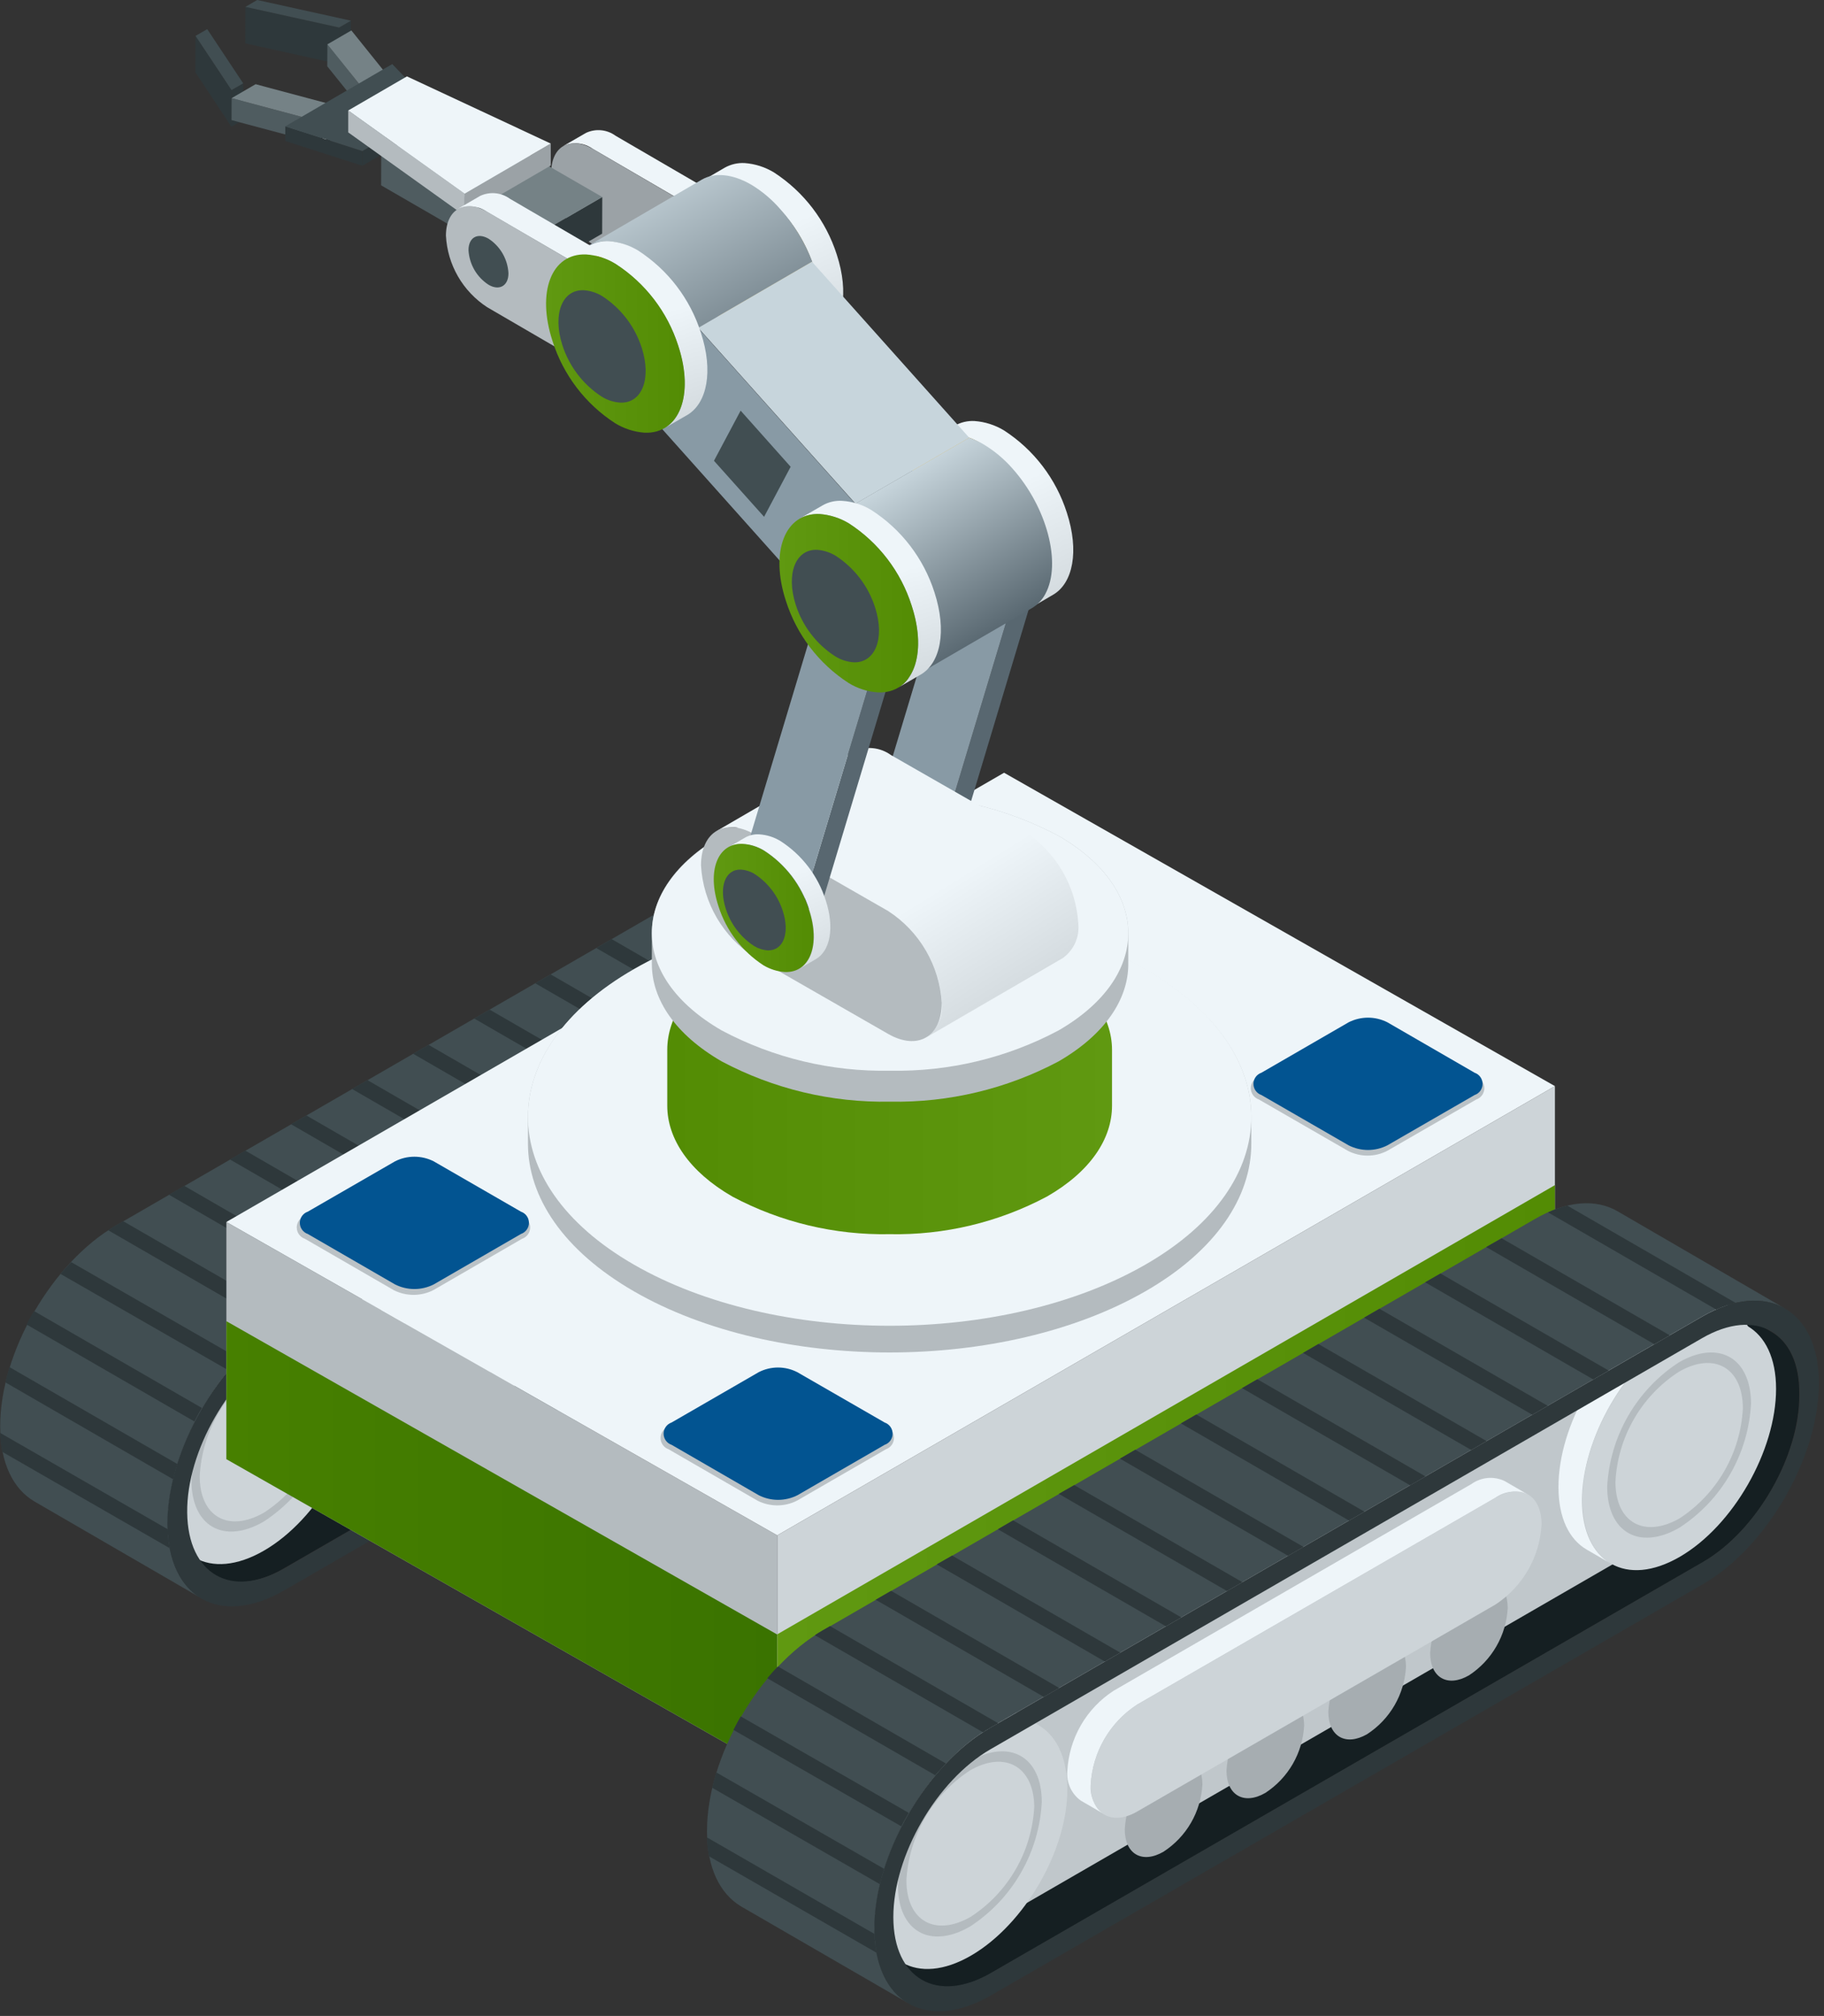 <svg width="105" height="116" viewBox="0 0 105 116" fill="none" xmlns="http://www.w3.org/2000/svg">
<rect x="0" y="0" width="105" height="116" fill="#333333" stroke="none"/>
<path d="M61.289 53.33L51.641 47.72C52.646 48.306 53.269 49.57 53.275 51.314C53.275 54.865 50.809 59.193 47.727 60.974L6.689 84.647C5.135 85.541 3.723 85.627 2.706 85.035L12.354 90.639C13.371 91.255 14.783 91.15 16.336 90.251L57.344 66.591C60.426 64.809 62.935 60.475 62.892 56.924C62.917 55.18 62.294 53.947 61.289 53.33Z" fill="#151F22"/>
<path d="M60.482 55.463C60.482 51.906 57.954 50.476 54.866 52.258L13.883 75.924C10.8 77.705 8.291 82.033 8.335 85.584C8.378 89.135 10.856 90.571 13.951 88.79L54.903 65.123C57.991 63.342 60.488 59.014 60.482 55.463Z" fill="#C0C7CB"/>
<path d="M28.53 79.382C28.53 77.958 27.531 77.385 26.298 78.094C25.647 78.517 25.104 79.089 24.715 79.761C24.327 80.434 24.102 81.189 24.061 81.965C24.061 83.389 25.066 83.963 26.298 83.254C26.949 82.83 27.49 82.258 27.878 81.585C28.266 80.913 28.489 80.158 28.53 79.382Z" fill="#A6ADB1"/>
<path d="M34.392 75.998C34.392 74.573 33.388 74 32.155 74.709C31.504 75.133 30.963 75.705 30.575 76.378C30.187 77.05 29.964 77.805 29.923 78.581C29.923 80.005 30.922 80.584 32.155 79.869C32.806 79.446 33.349 78.874 33.737 78.201C34.126 77.529 34.351 76.773 34.392 75.998Z" fill="#A6ADB1"/>
<path d="M40.249 72.62C40.249 71.196 39.25 70.616 38.017 71.325C37.367 71.749 36.826 72.321 36.438 72.994C36.05 73.666 35.827 74.421 35.786 75.197C35.786 76.621 36.785 77.2 38.017 76.485C38.667 76.062 39.208 75.491 39.596 74.819C39.983 74.148 40.207 73.394 40.249 72.62Z" fill="#A6ADB1"/>
<path d="M46.112 69.235C46.112 67.811 45.113 67.232 43.874 67.947C43.223 68.372 42.681 68.944 42.293 69.618C41.905 70.292 41.682 71.048 41.642 71.825C41.642 73.249 42.641 73.828 43.874 73.119C44.527 72.695 45.071 72.121 45.459 71.446C45.848 70.771 46.072 70.013 46.112 69.235Z" fill="#A6ADB1"/>
<path d="M44.028 62.109L23.425 74.001C22.649 74.506 22.004 75.188 21.541 75.99C21.078 76.793 20.811 77.693 20.762 78.618C20.727 78.947 20.78 79.279 20.916 79.581C21.053 79.882 21.268 80.142 21.539 80.332L22.217 80.726L22.692 80.997L22.76 81.041L22.895 81.115C22.623 80.925 22.407 80.666 22.269 80.365C22.131 80.063 22.077 79.73 22.112 79.401C22.161 78.477 22.428 77.577 22.891 76.776C23.354 75.974 24 75.294 24.776 74.79L45.378 62.892C45.651 62.695 45.971 62.574 46.305 62.542C46.64 62.509 46.977 62.566 47.283 62.707L45.927 61.924C45.623 61.779 45.286 61.72 44.952 61.753C44.617 61.785 44.298 61.908 44.028 62.109Z" fill="#EEF5F9"/>
<path d="M45.378 62.892L24.776 74.79C24 75.294 23.354 75.974 22.891 76.776C22.428 77.577 22.162 78.477 22.113 79.401C22.113 81.102 23.346 81.78 24.794 80.93L45.397 69.038C46.172 68.533 46.817 67.852 47.28 67.051C47.743 66.25 48.01 65.351 48.06 64.427C48.053 62.725 46.858 62.041 45.378 62.892Z" fill="#CDD4D8"/>
<path d="M59.267 52.634L58.589 52.245C57.572 51.629 56.166 51.734 54.607 52.634C51.524 54.416 49.021 58.743 49.058 62.3C49.058 64.063 49.675 65.302 50.692 65.888L52.042 66.677C51.037 66.091 50.415 64.828 50.415 63.083C50.415 59.532 52.88 55.205 55.994 53.417C57.547 52.523 58.953 52.437 59.97 53.029L59.267 52.634Z" fill="#EEF5F9"/>
<path d="M55.963 53.416C52.881 55.204 50.372 59.532 50.384 63.083C50.396 66.634 52.924 68.07 56.006 66.276C59.088 64.482 61.554 60.173 61.554 56.622C61.554 53.071 59.051 51.635 55.963 53.416Z" fill="#CDD4D8"/>
<path d="M55.963 55.094C54.76 55.876 53.759 56.931 53.043 58.174C52.326 59.417 51.913 60.812 51.839 62.245C51.839 64.871 53.688 65.944 55.994 64.612C57.195 63.828 58.194 62.772 58.91 61.529C59.627 60.287 60.041 58.893 60.118 57.461C60.112 54.835 58.25 53.774 55.963 55.094Z" fill="#B4BBBF"/>
<path d="M55.963 55.636C54.899 56.328 54.013 57.261 53.378 58.36C52.742 59.459 52.376 60.693 52.307 61.961C52.307 64.285 53.965 65.228 56.006 64.057C57.073 63.364 57.961 62.429 58.597 61.327C59.234 60.226 59.601 58.99 59.668 57.719C59.643 55.401 57.991 54.464 55.963 55.636Z" fill="#CDD4D8"/>
<path d="M18.451 75.585L17.779 75.19C16.762 74.574 15.35 74.685 13.796 75.579C10.714 77.367 8.205 81.694 8.217 85.245C8.217 87.008 8.834 88.253 9.851 88.839L11.201 89.622C10.196 89.036 9.574 87.772 9.568 86.034C9.568 82.477 12.033 78.149 15.146 76.368C16.7 75.468 18.112 75.388 19.129 75.979L18.451 75.585Z" fill="#EEF5F9"/>
<path d="M15.146 76.368C12.064 78.149 9.555 82.477 9.567 86.034C9.58 89.591 12.089 91.015 15.184 89.233C18.278 87.452 20.775 83.118 20.762 79.567C20.75 76.016 18.235 74.58 15.146 76.368Z" fill="#CDD4D8"/>
<path d="M15.153 78.039C13.95 78.822 12.949 79.877 12.231 81.12C11.514 82.362 11.1 83.757 11.022 85.19C11.022 87.816 12.872 88.889 15.177 87.557C16.38 86.776 17.381 85.722 18.099 84.48C18.817 83.238 19.231 81.844 19.308 80.412C19.295 77.78 17.44 76.72 15.153 78.039Z" fill="#B4BBBF"/>
<path d="M15.153 78.606C14.087 79.299 13.2 80.234 12.564 81.336C11.929 82.437 11.563 83.673 11.497 84.943C11.497 87.273 13.149 88.21 15.196 87.039C16.262 86.347 17.148 85.413 17.784 84.312C18.419 83.212 18.785 81.977 18.852 80.708C18.827 78.353 17.169 77.41 15.153 78.606Z" fill="#CDD4D8"/>
<path d="M52.418 46.389C51.185 45.68 49.514 45.773 47.653 46.852L6.689 70.512C2.99 72.644 -0 77.835 0.012 82.076C0.012 84.191 0.764 85.677 1.973 86.392L11.62 91.983C10.387 91.28 9.666 89.795 9.66 87.668C9.66 83.42 12.644 78.236 16.336 76.103L57.3 52.461C59.15 51.389 60.851 51.29 62.066 51.999L52.418 46.389Z" fill="#414E52"/>
<path d="M64.02 56.289C64.02 60.537 61.036 65.721 57.344 67.854L16.355 91.514C12.656 93.653 9.648 91.933 9.635 87.686C9.623 83.439 12.619 78.254 16.312 76.121L57.301 52.461C60.999 50.328 64.02 52.042 64.02 56.289ZM62.917 56.906C62.917 53.355 60.389 51.925 57.301 53.706L16.324 77.372C13.242 79.16 10.733 83.488 10.776 87.039C10.819 90.59 13.303 92.026 16.392 90.238L57.344 66.59C60.432 64.809 62.935 60.475 62.923 56.924L62.917 56.906Z" fill="#2E383B"/>
<path d="M59.23 51.672C58.848 51.764 58.474 51.89 58.114 52.048L48.43 46.457C48.786 46.298 49.155 46.17 49.533 46.075L59.23 51.672Z" fill="#2E383B"/>
<path d="M55.439 53.54L54.551 54.052L44.873 48.46L45.754 47.949L55.439 53.54Z" fill="#2E383B"/>
<path d="M51.919 55.568L51.037 56.08L41.352 50.489L42.24 49.977L51.919 55.568Z" fill="#2E383B"/>
<path d="M48.405 57.597L47.523 58.108L37.839 52.517L38.726 52.005L48.405 57.597Z" fill="#2E383B"/>
<path d="M44.891 59.624L44.003 60.136L34.325 54.551L35.212 54.039L44.891 59.624Z" fill="#2E383B"/>
<path d="M41.377 61.653L40.489 62.165L30.811 56.58L31.699 56.068L41.377 61.653Z" fill="#2E383B"/>
<path d="M37.863 63.681L36.976 64.193L27.297 58.607L28.185 58.096L37.863 63.681Z" fill="#2E383B"/>
<path d="M34.349 65.709L33.462 66.221L23.783 60.636L24.671 60.124L34.349 65.709Z" fill="#2E383B"/>
<path d="M30.829 67.744L29.948 68.249L20.269 62.664L21.151 62.152L30.829 67.744Z" fill="#2E383B"/>
<path d="M27.316 69.772L26.434 70.283L16.756 64.692L17.637 64.186L27.316 69.772Z" fill="#2E383B"/>
<path d="M23.802 71.8L22.92 72.312L13.241 66.72L14.123 66.209L23.802 71.8Z" fill="#2E383B"/>
<path d="M20.288 73.828L19.406 74.34L9.728 68.748L10.609 68.237L20.288 73.828Z" fill="#2E383B"/>
<path d="M16.774 75.856L16.324 76.121C16.182 76.201 16.04 76.288 15.905 76.38L6.226 70.789L6.67 70.511L7.095 70.271L16.774 75.856Z" fill="#2E383B"/>
<path d="M13.772 78.181C13.562 78.396 13.359 78.618 13.155 78.853L3.483 73.304C3.68 73.07 3.877 72.842 4.099 72.626L13.772 78.181Z" fill="#2E383B"/>
<path d="M11.62 81.016C11.466 81.269 11.324 81.528 11.189 81.793L1.529 76.214C1.658 75.949 1.806 75.69 1.954 75.437L11.62 81.016Z" fill="#2E383B"/>
<path d="M10.209 84.241C10.116 84.537 10.036 84.826 9.968 85.122L0.308 79.543C0.376 79.253 0.456 78.957 0.548 78.668L10.209 84.241Z" fill="#2E383B"/>
<path d="M9.771 89.086L0.123 83.537C0.058 83.177 0.017 82.812 3.24249e-05 82.446L9.654 87.995C9.66 88.361 9.699 88.726 9.771 89.086Z" fill="#2E383B"/>
<path d="M44.743 88.346V101.988L13.032 83.963V70.314L44.743 88.346Z" fill="#B4BBBF"/>
<path d="M44.743 94.054V101.988L13.032 83.963V76.023L44.743 94.054Z" fill="url(#paint0_linear_24_38225)"/>
<path d="M89.511 76.14L44.743 101.988V88.346L89.511 62.497V76.14Z" fill="#CDD4D8"/>
<path d="M89.511 76.14L44.743 101.988V94.042L89.511 68.194V76.14Z" fill="url(#paint1_linear_24_38225)"/>
<path d="M89.511 62.497L44.743 88.346L13.032 70.314L57.8 44.465L89.511 62.497Z" fill="#EEF5F9"/>
<path d="M101.97 76.633L92.322 71.029C93.327 71.609 93.95 72.879 93.956 74.617C93.956 78.168 91.49 82.496 88.407 84.283L47.375 107.943C45.822 108.843 44.41 108.924 43.393 108.332L53.041 113.942C54.064 114.558 55.47 114.447 57.023 113.553L98.024 89.887C101.107 88.106 103.616 83.778 103.573 80.227C103.603 78.458 102.981 77.219 101.97 76.633Z" fill="#151F22"/>
<path d="M101.162 78.76C101.162 75.209 98.641 73.773 95.546 75.561L54.563 99.221C51.481 101.008 48.978 105.336 49.015 108.887C49.052 112.438 51.543 113.868 54.631 112.086L95.583 88.426C98.672 86.62 101.174 82.305 101.162 78.76Z" fill="#C0C7CB"/>
<path d="M69.217 102.685C69.217 101.261 68.212 100.681 66.979 101.39C66.329 101.814 65.787 102.386 65.4 103.059C65.012 103.731 64.788 104.486 64.748 105.262C64.748 106.686 65.746 107.265 66.979 106.55C67.63 106.127 68.172 105.557 68.561 104.885C68.949 104.214 69.174 103.46 69.217 102.685Z" fill="#A6ADB1"/>
<path d="M75.073 99.3C75.073 97.876 74.075 97.297 72.842 98.012C72.191 98.435 71.649 99.005 71.26 99.677C70.871 100.348 70.647 101.102 70.604 101.877C70.604 103.301 71.609 103.881 72.842 103.166C73.492 102.742 74.032 102.171 74.42 101.5C74.808 100.828 75.032 100.075 75.073 99.3Z" fill="#A6ADB1"/>
<path d="M80.936 95.916C80.936 94.492 79.931 93.913 78.698 94.628C78.048 95.051 77.508 95.622 77.12 96.294C76.732 96.965 76.508 97.719 76.466 98.493C76.466 99.923 77.465 100.497 78.698 99.788C79.35 99.364 79.892 98.793 80.281 98.12C80.67 97.448 80.894 96.692 80.936 95.916Z" fill="#A6ADB1"/>
<path d="M86.793 92.531C86.793 91.108 85.794 90.528 84.561 91.243C83.91 91.667 83.369 92.239 82.981 92.912C82.594 93.584 82.37 94.339 82.329 95.115C82.329 96.539 83.328 97.112 84.561 96.403C85.211 95.979 85.752 95.407 86.14 94.734C86.528 94.062 86.751 93.307 86.793 92.531Z" fill="#A6ADB1"/>
<path d="M84.715 85.387L64.112 97.285C63.334 97.788 62.686 98.469 62.222 99.272C61.758 100.075 61.491 100.976 61.443 101.902C61.412 102.231 61.468 102.563 61.605 102.864C61.743 103.165 61.957 103.424 62.226 103.616L62.898 104.004L63.373 104.282L63.441 104.319L63.576 104.399C63.308 104.21 63.094 103.954 62.956 103.656C62.818 103.359 62.759 103.031 62.787 102.704C62.837 101.778 63.105 100.878 63.569 100.075C64.033 99.273 64.679 98.591 65.456 98.086L86.065 86.195C86.336 85.997 86.655 85.875 86.988 85.841C87.322 85.808 87.659 85.864 87.964 86.004L86.614 85.221C86.311 85.077 85.975 85.017 85.642 85.046C85.308 85.076 84.988 85.193 84.715 85.387Z" fill="#EEF5F9"/>
<path d="M86.065 86.194L65.463 98.086C64.685 98.591 64.037 99.272 63.572 100.074C63.107 100.876 62.838 101.777 62.787 102.703C62.787 104.399 64.02 105.083 65.475 104.232L86.077 92.334C86.853 91.829 87.498 91.149 87.961 90.347C88.424 89.546 88.691 88.647 88.741 87.723C88.741 86.003 87.538 85.337 86.065 86.194Z" fill="#CDD4D8"/>
<path d="M99.948 75.936L99.276 75.523C98.259 74.906 96.847 75.017 95.294 75.911C92.211 77.699 89.702 82.027 89.715 85.578C89.715 87.341 90.331 88.586 91.348 89.171L92.698 89.954C91.694 89.369 91.071 88.105 91.065 86.36C91.065 82.81 93.531 78.482 96.613 76.7C98.166 75.8 99.578 75.714 100.595 76.306L99.948 75.936Z" fill="#EEF5F9"/>
<path d="M96.644 76.719C93.561 78.501 91.052 82.828 91.095 86.379C91.138 89.93 93.611 91.366 96.693 89.585C99.775 87.803 102.241 83.469 102.241 79.918C102.241 76.368 99.732 74.907 96.644 76.719Z" fill="#CDD4D8"/>
<path d="M96.65 78.39C95.446 79.172 94.445 80.228 93.727 81.47C93.01 82.713 92.596 84.108 92.519 85.541C92.519 88.167 94.369 89.24 96.674 87.908C97.877 87.128 98.879 86.074 99.595 84.832C100.312 83.59 100.725 82.195 100.799 80.763C100.792 78.131 98.937 77.071 96.65 78.39Z" fill="#B4BBBF"/>
<path d="M96.65 78.932C95.581 79.622 94.692 80.557 94.057 81.659C93.421 82.761 93.057 83.999 92.994 85.269C92.994 87.6 94.646 88.537 96.693 87.365C97.754 86.671 98.637 85.735 99.269 84.635C99.901 83.535 100.265 82.301 100.33 81.034C100.324 78.704 98.678 77.761 96.65 78.932Z" fill="#CDD4D8"/>
<path d="M59.138 98.882L58.459 98.487C57.442 97.901 56.031 97.982 54.477 98.882C51.395 100.663 48.892 104.991 48.929 108.548C48.929 110.311 49.545 111.55 50.562 112.136L51.913 112.919C50.908 112.339 50.285 111.069 50.279 109.331C50.279 105.78 52.745 101.452 55.827 99.665C57.387 98.764 58.792 98.684 59.809 99.276L59.138 98.882Z" fill="#EEF5F9"/>
<path d="M55.827 99.664C52.745 101.452 50.242 105.78 50.279 109.33C50.316 112.881 52.806 114.318 55.895 112.53C58.983 110.742 61.486 106.421 61.443 102.87C61.4 99.319 58.922 97.883 55.827 99.664Z" fill="#CDD4D8"/>
<path d="M55.833 101.341C54.627 102.121 53.623 103.176 52.903 104.419C52.182 105.662 51.767 107.057 51.691 108.492C51.691 111.118 53.54 112.191 55.846 110.853C57.047 110.071 58.047 109.016 58.763 107.774C59.48 106.533 59.893 105.14 59.97 103.708C59.982 101.082 58.12 100.022 55.833 101.341Z" fill="#B4BBBF"/>
<path d="M55.833 101.877C54.771 102.57 53.887 103.503 53.252 104.601C52.617 105.699 52.249 106.93 52.178 108.196C52.178 110.526 53.83 111.47 55.877 110.298C56.944 109.606 57.831 108.671 58.468 107.569C59.104 106.468 59.471 105.231 59.538 103.961C59.514 101.649 57.855 100.706 55.833 101.877Z" fill="#CDD4D8"/>
<path d="M93.105 69.692C91.872 68.983 90.195 69.075 88.34 70.154L47.375 93.814C43.676 95.947 40.687 101.131 40.699 105.379C40.699 107.487 41.451 108.973 42.653 109.694L52.307 115.279C51.105 114.583 50.359 113.097 50.353 110.964C50.353 106.723 53.337 101.532 57.029 99.399L97.987 75.757C99.837 74.685 101.532 74.586 102.753 75.295L93.105 69.692Z" fill="#414E52"/>
<path d="M104.707 79.586C104.707 83.834 101.723 89.024 98.031 91.157L57.048 114.817C53.349 116.95 50.341 115.23 50.328 110.983C50.316 106.735 53.312 101.551 57.005 99.418L97.987 75.758C101.68 73.625 104.707 75.345 104.707 79.586ZM103.603 80.203C103.603 76.645 101.082 75.215 97.987 76.997L57.005 100.663C53.922 102.445 51.419 106.772 51.426 110.323C51.432 113.874 53.953 115.31 57.042 113.529L98.024 89.887C101.119 88.106 103.616 83.778 103.603 80.227V80.203Z" fill="#2E383B"/>
<path d="M99.911 74.969C99.528 75.061 99.154 75.189 98.795 75.351L89.11 69.76C89.468 69.599 89.84 69.469 90.22 69.371L99.911 74.969Z" fill="#2E383B"/>
<path d="M96.12 76.837L95.232 77.348L85.553 71.757L86.441 71.251L96.12 76.837Z" fill="#2E383B"/>
<path d="M92.605 78.865L91.718 79.376L82.039 73.785L82.921 73.279L92.605 78.865Z" fill="#2E383B"/>
<path d="M89.092 80.892L88.204 81.404L78.525 75.819L79.407 75.307L89.092 80.892Z" fill="#2E383B"/>
<path d="M85.572 82.921L84.69 83.433L75.012 77.847L75.893 77.336L85.572 82.921Z" fill="#2E383B"/>
<path d="M82.058 84.955L81.177 85.467L71.498 79.875L72.379 79.364L82.058 84.955Z" fill="#2E383B"/>
<path d="M78.544 86.984L77.656 87.495L67.978 81.904L68.866 81.392L78.544 86.984Z" fill="#2E383B"/>
<path d="M75.036 89.011L74.148 89.523L64.47 83.932L65.352 83.42L75.036 89.011Z" fill="#2E383B"/>
<path d="M71.516 91.04L70.635 91.551L60.95 85.96L61.838 85.454L71.516 91.04Z" fill="#2E383B"/>
<path d="M68.002 93.068L67.115 93.58L57.442 87.995L58.318 87.483L68.002 93.068Z" fill="#2E383B"/>
<path d="M64.489 95.096L63.601 95.608L53.922 90.016L54.81 89.511L64.489 95.096Z" fill="#2E383B"/>
<path d="M60.975 97.131L60.087 97.642L50.408 92.051L51.296 91.539L60.975 97.131Z" fill="#2E383B"/>
<path d="M57.461 99.159L57.005 99.418C56.863 99.498 56.721 99.584 56.585 99.677L46.907 94.092C47.055 93.993 47.203 93.9 47.357 93.814L47.782 93.568L57.461 99.159Z" fill="#2E383B"/>
<path d="M54.452 101.476C54.243 101.692 54.045 101.92 53.836 102.148L44.17 96.569C44.367 96.335 44.564 96.107 44.786 95.891L54.452 101.476Z" fill="#2E383B"/>
<path d="M52.307 104.313C52.159 104.571 52.017 104.824 51.882 105.089L42.222 99.541C42.351 99.276 42.493 99.017 42.641 98.764L52.307 104.313Z" fill="#2E383B"/>
<path d="M50.895 107.536C50.797 107.832 50.717 108.153 50.649 108.418L40.995 102.87C41.063 102.574 41.143 102.284 41.235 101.988L50.895 107.536Z" fill="#2E383B"/>
<path d="M50.458 112.364L40.816 106.815C40.745 106.456 40.704 106.091 40.693 105.724L50.335 111.279C50.346 111.643 50.387 112.006 50.458 112.364Z" fill="#2E383B"/>
<path d="M50.994 82.089C51.13 82.135 51.249 82.224 51.333 82.341C51.417 82.458 51.462 82.598 51.462 82.742C51.462 82.886 51.417 83.027 51.333 83.144C51.249 83.261 51.13 83.349 50.994 83.396L45.871 86.355C45.521 86.531 45.135 86.623 44.743 86.623C44.351 86.623 43.965 86.531 43.615 86.355L38.492 83.396C38.356 83.349 38.237 83.261 38.154 83.144C38.07 83.027 38.025 82.886 38.025 82.742C38.025 82.598 38.07 82.458 38.154 82.341C38.237 82.224 38.356 82.135 38.492 82.089L43.615 79.136C43.964 78.957 44.351 78.863 44.743 78.863C45.136 78.863 45.522 78.957 45.871 79.136L50.994 82.089Z" fill="#BBC2C6"/>
<path d="M50.926 81.854C51.06 81.9 51.176 81.987 51.258 82.102C51.34 82.217 51.384 82.354 51.384 82.495C51.384 82.637 51.34 82.774 51.258 82.889C51.176 83.004 51.06 83.091 50.926 83.136L45.902 86.04C45.558 86.213 45.178 86.304 44.792 86.304C44.407 86.304 44.027 86.213 43.683 86.04L38.659 83.136C38.525 83.091 38.409 83.004 38.327 82.889C38.245 82.774 38.201 82.637 38.201 82.495C38.201 82.354 38.245 82.217 38.327 82.102C38.409 81.987 38.525 81.9 38.659 81.854L43.677 78.957C44.02 78.781 44.4 78.689 44.786 78.689C45.172 78.689 45.553 78.781 45.896 78.957L50.926 81.854Z" fill="#025491"/>
<path d="M84.98 61.961C85.116 62.008 85.235 62.096 85.319 62.213C85.402 62.33 85.448 62.471 85.448 62.615C85.448 62.759 85.402 62.899 85.319 63.017C85.235 63.134 85.116 63.222 84.98 63.268L79.857 66.221C79.507 66.402 79.12 66.496 78.726 66.496C78.332 66.496 77.945 66.402 77.595 66.221L72.472 63.268C72.335 63.222 72.217 63.134 72.133 63.017C72.049 62.899 72.004 62.759 72.004 62.615C72.004 62.471 72.049 62.33 72.133 62.213C72.217 62.096 72.335 62.008 72.472 61.961L77.582 59.002C77.933 58.826 78.321 58.734 78.714 58.734C79.106 58.734 79.494 58.826 79.845 59.002L84.98 61.961Z" fill="#BBC2C6"/>
<path d="M84.887 61.727C85.021 61.773 85.137 61.859 85.219 61.974C85.301 62.089 85.345 62.227 85.345 62.368C85.345 62.509 85.301 62.647 85.219 62.762C85.137 62.877 85.021 62.963 84.887 63.009L79.863 65.906C79.518 66.081 79.137 66.172 78.751 66.172C78.364 66.172 77.983 66.081 77.638 65.906L72.614 63.009C72.48 62.963 72.364 62.877 72.282 62.762C72.2 62.647 72.156 62.509 72.156 62.368C72.156 62.227 72.2 62.089 72.282 61.974C72.364 61.859 72.48 61.773 72.614 61.727L77.638 58.823C77.983 58.649 78.364 58.558 78.751 58.558C79.137 58.558 79.518 58.649 79.863 58.823L84.887 61.727Z" fill="#025491"/>
<path d="M30.053 69.975C30.189 70.021 30.308 70.109 30.391 70.226C30.475 70.344 30.52 70.484 30.52 70.628C30.52 70.772 30.475 70.913 30.391 71.03C30.308 71.147 30.189 71.235 30.053 71.281L24.936 74.241C24.585 74.417 24.198 74.509 23.805 74.509C23.412 74.509 23.025 74.417 22.674 74.241L17.551 71.281C17.414 71.235 17.296 71.147 17.212 71.03C17.128 70.913 17.083 70.772 17.083 70.628C17.083 70.484 17.128 70.344 17.212 70.226C17.296 70.109 17.414 70.021 17.551 69.975L22.674 67.022C23.023 66.841 23.411 66.747 23.805 66.747C24.198 66.747 24.586 66.841 24.936 67.022L30.053 69.975Z" fill="#BBC2C6"/>
<path d="M29.991 69.722C30.124 69.768 30.24 69.855 30.322 69.969C30.404 70.084 30.448 70.222 30.448 70.363C30.448 70.504 30.404 70.642 30.322 70.757C30.24 70.872 30.124 70.958 29.991 71.004L24.967 73.908C24.622 74.082 24.241 74.173 23.854 74.173C23.467 74.173 23.086 74.082 22.741 73.908L17.717 71.004C17.584 70.958 17.468 70.872 17.386 70.757C17.304 70.642 17.26 70.504 17.26 70.363C17.26 70.222 17.304 70.084 17.386 69.969C17.468 69.855 17.584 69.768 17.717 69.722L22.741 66.825C23.086 66.65 23.467 66.559 23.854 66.559C24.241 66.559 24.622 66.65 24.967 66.825L29.991 69.722Z" fill="#025491"/>
<path d="M41.722 9.648C42.07 9.454 42.465 9.362 42.863 9.383C43.463 9.426 44.044 9.612 44.558 9.925C46.272 11.037 47.549 12.707 48.171 14.653C48.892 16.866 48.522 18.716 47.376 19.382L46.069 20.146C47.215 19.474 47.585 17.631 46.858 15.412C46.242 13.466 44.967 11.796 43.251 10.689C42.74 10.371 42.157 10.185 41.556 10.147C41.156 10.121 40.758 10.214 40.41 10.412L41.722 9.648Z" fill="url(#paint2_linear_24_38225)"/>
<path d="M43.251 10.69C42.739 10.372 42.157 10.185 41.556 10.147C39.559 10.067 38.689 12.305 39.62 15.141C40.238 17.087 41.513 18.759 43.226 19.869C43.741 20.181 44.322 20.367 44.922 20.412C46.925 20.485 47.788 18.248 46.857 15.412C46.242 13.466 44.966 11.796 43.251 10.69Z" fill="#E9A300"/>
<path d="M54.964 24.492C55.311 24.296 55.707 24.204 56.105 24.227C56.705 24.271 57.286 24.457 57.8 24.769C59.515 25.88 60.792 27.551 61.413 29.498C62.134 31.711 61.77 33.56 60.617 34.226L59.31 34.99C60.457 34.318 60.827 32.469 60.099 30.256C59.484 28.31 58.208 26.64 56.493 25.534C55.976 25.205 55.385 25.012 54.773 24.973C54.373 24.947 53.975 25.04 53.627 25.238L54.964 24.492Z" fill="url(#paint3_linear_24_38225)"/>
<path d="M56.493 25.534C55.976 25.205 55.384 25.012 54.773 24.973C52.776 24.892 51.906 27.13 52.837 29.966C53.455 31.913 54.73 33.584 56.444 34.694C56.958 35.006 57.539 35.192 58.139 35.237C60.142 35.311 61.005 33.073 60.075 30.237C59.461 28.302 58.196 26.64 56.493 25.534Z" fill="#E9A300"/>
<path d="M36.489 55.796C40.557 53.448 45.884 52.276 51.216 52.276C56.549 52.276 61.869 53.448 65.937 55.796C70.006 58.145 72.034 61.191 72.034 64.267V65.802C72.034 68.884 70 71.966 65.937 74.303C61.875 76.639 56.542 77.823 51.216 77.823C45.89 77.823 40.557 76.651 36.489 74.303C32.42 71.954 30.392 68.878 30.392 65.802V64.267C30.392 61.191 32.426 58.114 36.489 55.796Z" fill="#B4BBBF"/>
<path d="M51.216 52.245C56.542 52.245 61.869 53.417 65.937 55.765C70.006 58.114 72.034 61.19 72.034 64.266C72.034 67.343 70 70.431 65.937 72.767C61.875 75.104 56.542 76.287 51.216 76.287C45.89 76.287 40.557 75.11 36.489 72.767C32.42 70.425 30.392 67.343 30.392 64.266C30.392 61.19 32.426 58.102 36.489 55.765C40.551 53.429 45.884 52.245 51.216 52.245Z" fill="#EEF5F9"/>
<path d="M42.16 55.18C44.945 53.699 48.062 52.955 51.216 53.016C54.368 52.954 57.483 53.699 60.266 55.18C62.732 56.622 64.014 58.515 64.014 60.407V63.626C64.014 65.518 62.781 67.411 60.266 68.853C57.483 70.334 54.368 71.079 51.216 71.017C48.062 71.078 44.945 70.334 42.16 68.853C39.663 67.411 38.412 65.518 38.412 63.626V60.407C38.412 58.509 39.663 56.616 42.16 55.18Z" fill="url(#paint4_linear_24_38225)"/>
<path d="M41.519 48.097C44.501 46.51 47.839 45.712 51.216 45.779C54.601 45.709 57.948 46.507 60.938 48.097C63.613 49.645 64.951 51.666 64.951 53.695V55.47C64.951 57.498 63.613 59.526 60.938 61.074C57.955 62.657 54.617 63.455 51.241 63.392C47.864 63.456 44.526 62.659 41.544 61.074C38.862 59.526 37.524 57.498 37.524 55.47V53.695C37.512 51.666 38.837 49.632 41.519 48.097Z" fill="#B4BBBF"/>
<path d="M51.216 45.779C54.601 45.709 57.948 46.507 60.938 48.097C63.613 49.645 64.951 51.666 64.951 53.695C64.951 55.723 63.613 57.745 60.938 59.292C57.956 60.878 54.618 61.676 51.241 61.61C47.863 61.678 44.525 60.88 41.544 59.292C38.862 57.745 37.524 55.723 37.524 53.695C37.524 51.666 38.862 49.645 41.544 48.097C44.518 46.514 47.847 45.716 51.216 45.779Z" fill="#EEF5F9"/>
<path d="M53.669 49.91L54.983 49.151L59.44 34.331L58.133 35.096L53.669 49.91Z" fill="#586770"/>
<path d="M58.133 35.096L59.44 34.331L56.142 31.317L54.835 32.081L58.133 35.096Z" fill="white"/>
<path d="M59.563 34.343L56.154 31.23L54.705 32.069L58.12 35.182L59.563 34.343ZM56.129 31.409L59.316 34.319L58.139 35.003L54.958 32.093L56.129 31.409Z" fill="black"/>
<path d="M54.835 32.081L50.371 46.901L53.669 49.909L58.133 35.095L54.835 32.081Z" fill="#889AA5"/>
<path d="M49.12 43.245C49.467 43.081 49.851 43.014 50.233 43.05C50.614 43.085 50.98 43.223 51.29 43.448L58.99 47.856C59.881 48.434 60.625 49.213 61.16 50.13C61.696 51.048 62.008 52.079 62.072 53.139C62.113 53.521 62.051 53.906 61.894 54.256C61.737 54.606 61.49 54.907 61.178 55.13L53.318 59.698C53.631 59.476 53.88 59.175 54.038 58.825C54.196 58.475 54.258 58.089 54.218 57.707C54.154 56.647 53.842 55.616 53.306 54.698C52.771 53.781 52.028 53.002 51.136 52.424L43.442 48.01C43.131 47.788 42.766 47.652 42.385 47.616C42.004 47.581 41.62 47.646 41.272 47.807L49.12 43.245Z" fill="url(#paint5_linear_24_38225)"/>
<path d="M51.13 52.424L43.436 48.01C41.741 47.043 40.354 47.844 40.354 49.798C40.414 50.859 40.725 51.892 41.261 52.81C41.797 53.728 42.542 54.506 43.436 55.081L51.13 59.495C52.825 60.463 54.212 59.662 54.212 57.708C54.148 56.647 53.836 55.616 53.3 54.699C52.765 53.781 52.022 53.002 51.13 52.424Z" fill="#B4BBBF"/>
<path d="M39.404 17.113L40.712 16.355L40.73 10.868L39.423 11.626L39.404 17.113Z" fill="white"/>
<path d="M40.785 16.398V10.85V10.72L39.331 11.565V17.224L40.785 16.398ZM40.656 10.998V16.312L39.497 16.984V11.67L40.656 10.998Z" fill="black"/>
<path d="M33.739 7.644C34.011 7.518 34.311 7.467 34.61 7.496C34.908 7.525 35.193 7.634 35.434 7.811L40.73 10.893L39.423 11.651L34.128 8.569C33.884 8.392 33.599 8.284 33.3 8.255C33 8.225 32.699 8.276 32.426 8.402L33.739 7.644Z" fill="#EEF5F9"/>
<path d="M34.127 8.569C32.808 7.811 31.736 8.421 31.73 9.937C31.774 10.763 32.013 11.566 32.426 12.281C32.84 12.997 33.416 13.605 34.109 14.056L39.404 17.138V11.651L34.127 8.569Z" fill="#9BA2A6"/>
<path d="M46.05 52.591L47.363 51.826L51.82 37.006L50.513 37.771L46.05 52.591Z" fill="#586770"/>
<path d="M50.513 37.77L51.82 37.006L48.522 33.998L47.209 34.756L50.513 37.77Z" fill="white"/>
<path d="M51.943 37.025L48.534 33.906L47.086 34.744L50.501 37.863L51.943 37.025ZM48.51 34.091L51.691 36.994L50.513 37.678L47.332 34.769L48.51 34.091Z" fill="black"/>
<path d="M47.209 34.756L42.752 49.576L46.05 52.591L50.513 37.771L47.209 34.756Z" fill="#889AA5"/>
<path d="M40.397 10.338C41.149 9.9 42.178 10.011 43.239 10.622C43.866 10.999 44.43 11.474 44.91 12.027C45.712 12.912 46.34 13.941 46.759 15.06L40.212 18.864C39.805 17.75 39.192 16.724 38.406 15.837C37.92 15.281 37.35 14.805 36.717 14.425C35.65 13.809 34.627 13.704 33.868 14.142L40.397 10.338Z" fill="url(#paint6_linear_24_38225)"/>
<path d="M49.249 28.986L55.796 25.189L46.74 15.06L40.194 18.863L49.249 28.986Z" fill="#C7D5DC"/>
<path d="M52.85 38.8L59.397 34.996C59.73 34.799 60.001 34.513 60.179 34.17C61.123 32.419 60.272 29.189 58.281 26.957C57.795 26.403 57.225 25.929 56.592 25.552C56.338 25.406 56.072 25.282 55.797 25.182L49.225 28.992C49.502 29.086 49.768 29.208 50.02 29.356C50.652 29.735 51.222 30.209 51.709 30.761C53.7 32.993 54.551 36.223 53.608 37.974C53.436 38.314 53.174 38.599 52.85 38.8Z" fill="url(#paint7_linear_24_38225)"/>
<path d="M36.698 14.425C35.194 13.562 33.758 13.704 33.074 14.974C32.13 16.731 32.981 19.955 34.972 22.186C35.455 22.742 36.023 23.216 36.655 23.592C36.914 23.741 37.187 23.865 37.469 23.962L46.5 34.066C46.909 35.185 47.524 36.218 48.313 37.111C48.8 37.672 49.372 38.152 50.008 38.535C51.506 39.398 52.948 39.257 53.633 37.986C54.576 36.236 53.725 33.005 51.734 30.774C51.246 30.221 50.677 29.747 50.045 29.368C49.793 29.221 49.526 29.099 49.25 29.005L40.194 18.876C39.787 17.763 39.174 16.736 38.387 15.849C37.903 15.289 37.333 14.808 36.698 14.425Z" fill="#889AA5"/>
<path d="M42.882 48.202C43.13 48.059 43.415 47.993 43.701 48.01C44.138 48.036 44.562 48.169 44.934 48.399C46.168 49.195 47.085 50.396 47.53 51.796C48.054 53.386 47.789 54.718 46.962 55.192L46.019 55.741C46.845 55.26 47.11 53.935 46.586 52.344C46.147 50.944 45.231 49.743 43.997 48.947C43.624 48.719 43.201 48.585 42.764 48.559C42.478 48.542 42.193 48.608 41.944 48.75L42.882 48.202Z" fill="url(#paint8_linear_24_38225)"/>
<path d="M43.979 48.947C43.606 48.719 43.182 48.585 42.746 48.559C41.309 48.504 40.687 50.106 41.359 52.147C41.802 53.545 42.718 54.745 43.948 55.544C44.323 55.769 44.745 55.902 45.181 55.932C46.617 55.987 47.24 54.378 46.568 52.344C46.128 50.944 45.212 49.742 43.979 48.947Z" fill="url(#paint9_linear_24_38225)"/>
<path d="M43.43 50.285C43.197 50.14 42.933 50.056 42.66 50.038C41.76 50.001 41.365 51.019 41.784 52.301C42.065 53.181 42.642 53.937 43.418 54.44C43.652 54.582 43.916 54.666 44.188 54.687C45.088 54.717 45.483 53.706 45.064 52.424C44.784 51.543 44.206 50.787 43.43 50.285Z" fill="#414E52"/>
<path d="M20.202 1.19L20.195 3.298L19.517 3.687L19.524 1.585L20.202 1.19Z" fill="#2E383B"/>
<path d="M19.524 1.584L19.517 3.686L14.123 2.497L14.13 0.394L19.524 1.584Z" fill="#2E383B"/>
<path d="M20.202 1.19L19.523 1.584L14.129 0.395L14.807 0L20.202 1.19Z" fill="#414E52"/>
<path d="M14 4.796L13.994 6.898L13.322 7.293L13.328 5.184L14 4.796Z" fill="#2E383B"/>
<path d="M13.328 5.184L13.322 7.293L11.251 4.167L11.257 2.065L13.328 5.184Z" fill="#2E383B"/>
<path d="M11.929 1.677L14 4.796L13.328 5.184L11.257 2.065L11.929 1.677Z" fill="#414E52"/>
<path d="M34.67 11.337L34.664 13.445L30.712 15.739L30.718 13.63L34.67 11.337Z" fill="#2E383B"/>
<path d="M30.718 13.63L30.712 15.739L21.94 10.665L21.946 8.563L30.718 13.63Z" fill="#4F5C60"/>
<path d="M34.67 11.336L30.718 13.63L21.946 8.562L25.892 6.269L34.67 11.336Z" fill="#758286"/>
<path d="M22.63 4.741L22.624 6.005L21.243 6.806L21.249 5.542L22.63 4.741Z" fill="white"/>
<path d="M22.716 6.048V4.63L21.188 5.518V6.954L22.716 6.048ZM22.575 4.87V5.962L21.342 6.677V5.586L22.575 4.87Z" fill="black"/>
<path d="M21.249 5.542L21.243 6.806L18.839 3.816L18.845 2.552L21.249 5.542Z" fill="#4F5C60"/>
<path d="M20.226 1.751L22.63 4.741L21.249 5.542L18.845 2.553L20.226 1.751Z" fill="#758286"/>
<path d="M19.881 6.226L19.875 7.49L18.494 8.291L18.5 7.028L19.881 6.226Z" fill="white"/>
<path d="M19.949 7.533V6.097L18.42 6.984V8.421L19.949 7.533ZM19.807 6.356V7.447L18.574 8.162V7.095L19.807 6.356Z" fill="black"/>
<path d="M18.5 7.028L18.494 8.292L13.328 6.911L13.334 5.647L18.5 7.028Z" fill="#4F5C60"/>
<path d="M19.881 6.226L18.5 7.028L13.334 5.647L14.715 4.845L19.881 6.226Z" fill="#758286"/>
<path d="M25.053 6.258V7.096L20.861 9.538V8.693L25.053 6.258Z" fill="#2E383B"/>
<path d="M20.861 8.693V9.538L16.423 8.114V7.269L20.861 8.693Z" fill="#2E383B"/>
<path d="M22.581 3.687L25.053 6.258L20.861 8.693L16.423 7.269L22.581 3.687Z" fill="#414E52"/>
<path d="M31.705 8.261V9.524L26.742 12.41L26.748 11.146L31.705 8.261Z" fill="#9BA2A6"/>
<path d="M26.748 11.146L26.742 12.409L20.047 7.619V6.356L26.748 11.146Z" fill="#B4BBBF"/>
<path d="M31.705 8.261L26.748 11.146L20.047 6.356L23.426 4.395L31.705 8.261Z" fill="#EEF5F9"/>
<path d="M33.345 20.738L34.651 19.98L34.67 14.493L33.357 15.252L33.345 20.738Z" fill="#C37D00"/>
<path d="M27.648 11.269C27.921 11.143 28.223 11.092 28.522 11.121C28.821 11.15 29.107 11.259 29.35 11.435L34.639 14.518L33.332 15.276L28.037 12.194C27.795 12.017 27.51 11.908 27.212 11.879C26.914 11.85 26.613 11.901 26.341 12.027L27.648 11.269Z" fill="#EEF5F9"/>
<path d="M28.062 12.193C26.742 11.435 25.676 12.045 25.67 13.556C25.712 14.382 25.95 15.187 26.363 15.904C26.777 16.621 27.355 17.23 28.049 17.68L33.345 20.762V15.276L28.062 12.193Z" fill="#B4BBBF"/>
<path d="M26.97 14.394C26.992 14.793 27.108 15.182 27.308 15.528C27.509 15.874 27.788 16.168 28.123 16.385C28.739 16.749 29.27 16.453 29.27 15.726C29.249 15.327 29.134 14.939 28.935 14.592C28.736 14.246 28.458 13.953 28.123 13.734C27.488 13.371 26.97 13.667 26.97 14.394Z" fill="#414E52"/>
<path d="M33.906 14.142C34.254 13.95 34.649 13.858 35.046 13.876C35.646 13.92 36.227 14.106 36.741 14.419C38.455 15.529 39.73 17.201 40.348 19.147C41.075 21.36 40.705 23.21 39.559 23.882L38.245 24.64C39.398 23.974 39.768 22.125 39.041 19.905C38.422 17.959 37.145 16.289 35.428 15.183C34.916 14.867 34.334 14.681 33.733 14.641C33.335 14.618 32.939 14.71 32.593 14.906L33.906 14.142Z" fill="url(#paint10_linear_24_38225)"/>
<path d="M35.434 15.183C34.922 14.867 34.34 14.681 33.739 14.641C31.742 14.567 30.879 16.799 31.809 19.634C32.427 21.579 33.702 23.249 35.416 24.356C35.93 24.669 36.511 24.855 37.111 24.899C39.108 24.973 39.978 22.741 39.047 19.899C38.427 17.955 37.15 16.288 35.434 15.183Z" fill="url(#paint11_linear_24_38225)"/>
<path d="M34.676 17.045C34.352 16.844 33.984 16.726 33.603 16.7C32.37 16.651 31.797 18.063 32.37 19.85C32.761 21.077 33.565 22.129 34.645 22.828C34.967 23.027 35.334 23.144 35.712 23.167C36.945 23.216 37.518 21.811 36.945 20.023C36.556 18.798 35.754 17.745 34.676 17.045Z" fill="#414E52"/>
<path d="M47.345 29.085C47.69 28.886 48.087 28.794 48.485 28.82C49.086 28.858 49.669 29.044 50.18 29.362C51.895 30.47 53.172 32.139 53.793 34.084C54.514 36.303 54.144 38.153 52.998 38.819L51.691 39.577C52.837 38.911 53.207 37.062 52.48 34.849C51.862 32.902 50.587 31.231 48.873 30.12C48.359 29.808 47.778 29.622 47.178 29.578C46.779 29.556 46.381 29.648 46.032 29.843L47.345 29.085Z" fill="url(#paint12_linear_24_38225)"/>
<path d="M48.873 30.12C48.359 29.808 47.778 29.622 47.178 29.578C45.181 29.504 44.312 31.742 45.242 34.578C45.861 36.522 47.135 38.192 48.849 39.3C49.361 39.616 49.943 39.802 50.544 39.842C52.541 39.922 53.411 37.685 52.48 34.849C51.862 32.902 50.587 31.231 48.873 30.12Z" fill="url(#paint13_linear_24_38225)"/>
<path d="M48.109 31.982C47.784 31.783 47.416 31.665 47.036 31.637C45.803 31.594 45.236 32.999 45.803 34.787C46.191 36.015 46.995 37.068 48.078 37.765C48.4 37.966 48.766 38.084 49.145 38.11C50.378 38.153 50.951 36.748 50.378 34.96C49.989 33.734 49.187 32.682 48.109 31.982Z" fill="#414E52"/>
<path d="M43.985 29.738L41.1 26.514L42.635 23.629L45.514 26.859L43.985 29.738Z" fill="#414E52"/>
<defs>
<linearGradient id="paint0_linear_24_38225" x1="13.032" y1="89.005" x2="44.743" y2="89.005" gradientUnits="userSpaceOnUse">
<stop stop-color="#478000"/>
<stop offset="1" stop-color="#3A7300"/>
</linearGradient>
<linearGradient id="paint1_linear_24_38225" x1="44.743" y1="85.091" x2="89.511" y2="85.091" gradientUnits="userSpaceOnUse">
<stop stop-color="#609911"/>
<stop offset="1" stop-color="#538C04"/>
</linearGradient>
<linearGradient id="paint2_linear_24_38225" x1="44.645" y1="13.236" x2="47.523" y2="19.505" gradientUnits="userSpaceOnUse">
<stop stop-color="#EEF5F9"/>
<stop offset="1" stop-color="#D4DBDF"/>
</linearGradient>
<linearGradient id="paint3_linear_24_38225" x1="57.886" y1="28.08" x2="60.765" y2="34.349" gradientUnits="userSpaceOnUse">
<stop stop-color="#EEF5F9"/>
<stop offset="1" stop-color="#D4DBDF"/>
</linearGradient>
<linearGradient id="paint4_linear_24_38225" x1="64.014" y1="62.01" x2="38.412" y2="62.01" gradientUnits="userSpaceOnUse">
<stop stop-color="#609911"/>
<stop offset="1" stop-color="#538C04"/>
</linearGradient>
<linearGradient id="paint5_linear_24_38225" x1="52.967" y1="51.801" x2="56.906" y2="58.151" gradientUnits="userSpaceOnUse">
<stop stop-color="#EEF5F9"/>
<stop offset="1" stop-color="#D4DBDF"/>
</linearGradient>
<linearGradient id="paint6_linear_24_38225" x1="37.536" y1="9.321" x2="44.724" y2="22.822" gradientUnits="userSpaceOnUse">
<stop stop-color="#C7D5DC"/>
<stop offset="1" stop-color="#586770"/>
</linearGradient>
<linearGradient id="paint7_linear_24_38225" x1="52.147" y1="27.167" x2="57.701" y2="36.223" gradientUnits="userSpaceOnUse">
<stop stop-color="#C7D5DC"/>
<stop offset="1" stop-color="#586770"/>
</linearGradient>
<linearGradient id="paint8_linear_24_38225" x1="44.811" y1="50.452" x2="47.092" y2="55.963" gradientUnits="userSpaceOnUse">
<stop stop-color="#EEF5F9"/>
<stop offset="1" stop-color="#D4DBDF"/>
</linearGradient>
<linearGradient id="paint9_linear_24_38225" x1="41.1" y1="52.245" x2="46.839" y2="52.245" gradientUnits="userSpaceOnUse">
<stop stop-color="#609911"/>
<stop offset="1" stop-color="#538C04"/>
</linearGradient>
<linearGradient id="paint10_linear_24_38225" x1="36.871" y1="18.352" x2="38.64" y2="24.289" gradientUnits="userSpaceOnUse">
<stop stop-color="#EEF5F9"/>
<stop offset="1" stop-color="#D4DBDF"/>
</linearGradient>
<linearGradient id="paint11_linear_24_38225" x1="31.433" y1="19.77" x2="39.417" y2="19.77" gradientUnits="userSpaceOnUse">
<stop stop-color="#609911"/>
<stop offset="1" stop-color="#538C04"/>
</linearGradient>
<linearGradient id="paint12_linear_24_38225" x1="50.31" y1="33.289" x2="52.079" y2="39.226" gradientUnits="userSpaceOnUse">
<stop stop-color="#EEF5F9"/>
<stop offset="1" stop-color="#D4DBDF"/>
</linearGradient>
<linearGradient id="paint13_linear_24_38225" x1="44.866" y1="34.713" x2="52.856" y2="34.713" gradientUnits="userSpaceOnUse">
<stop stop-color="#609911"/>
<stop offset="1" stop-color="#538C04"/>
</linearGradient>
</defs>
</svg>
